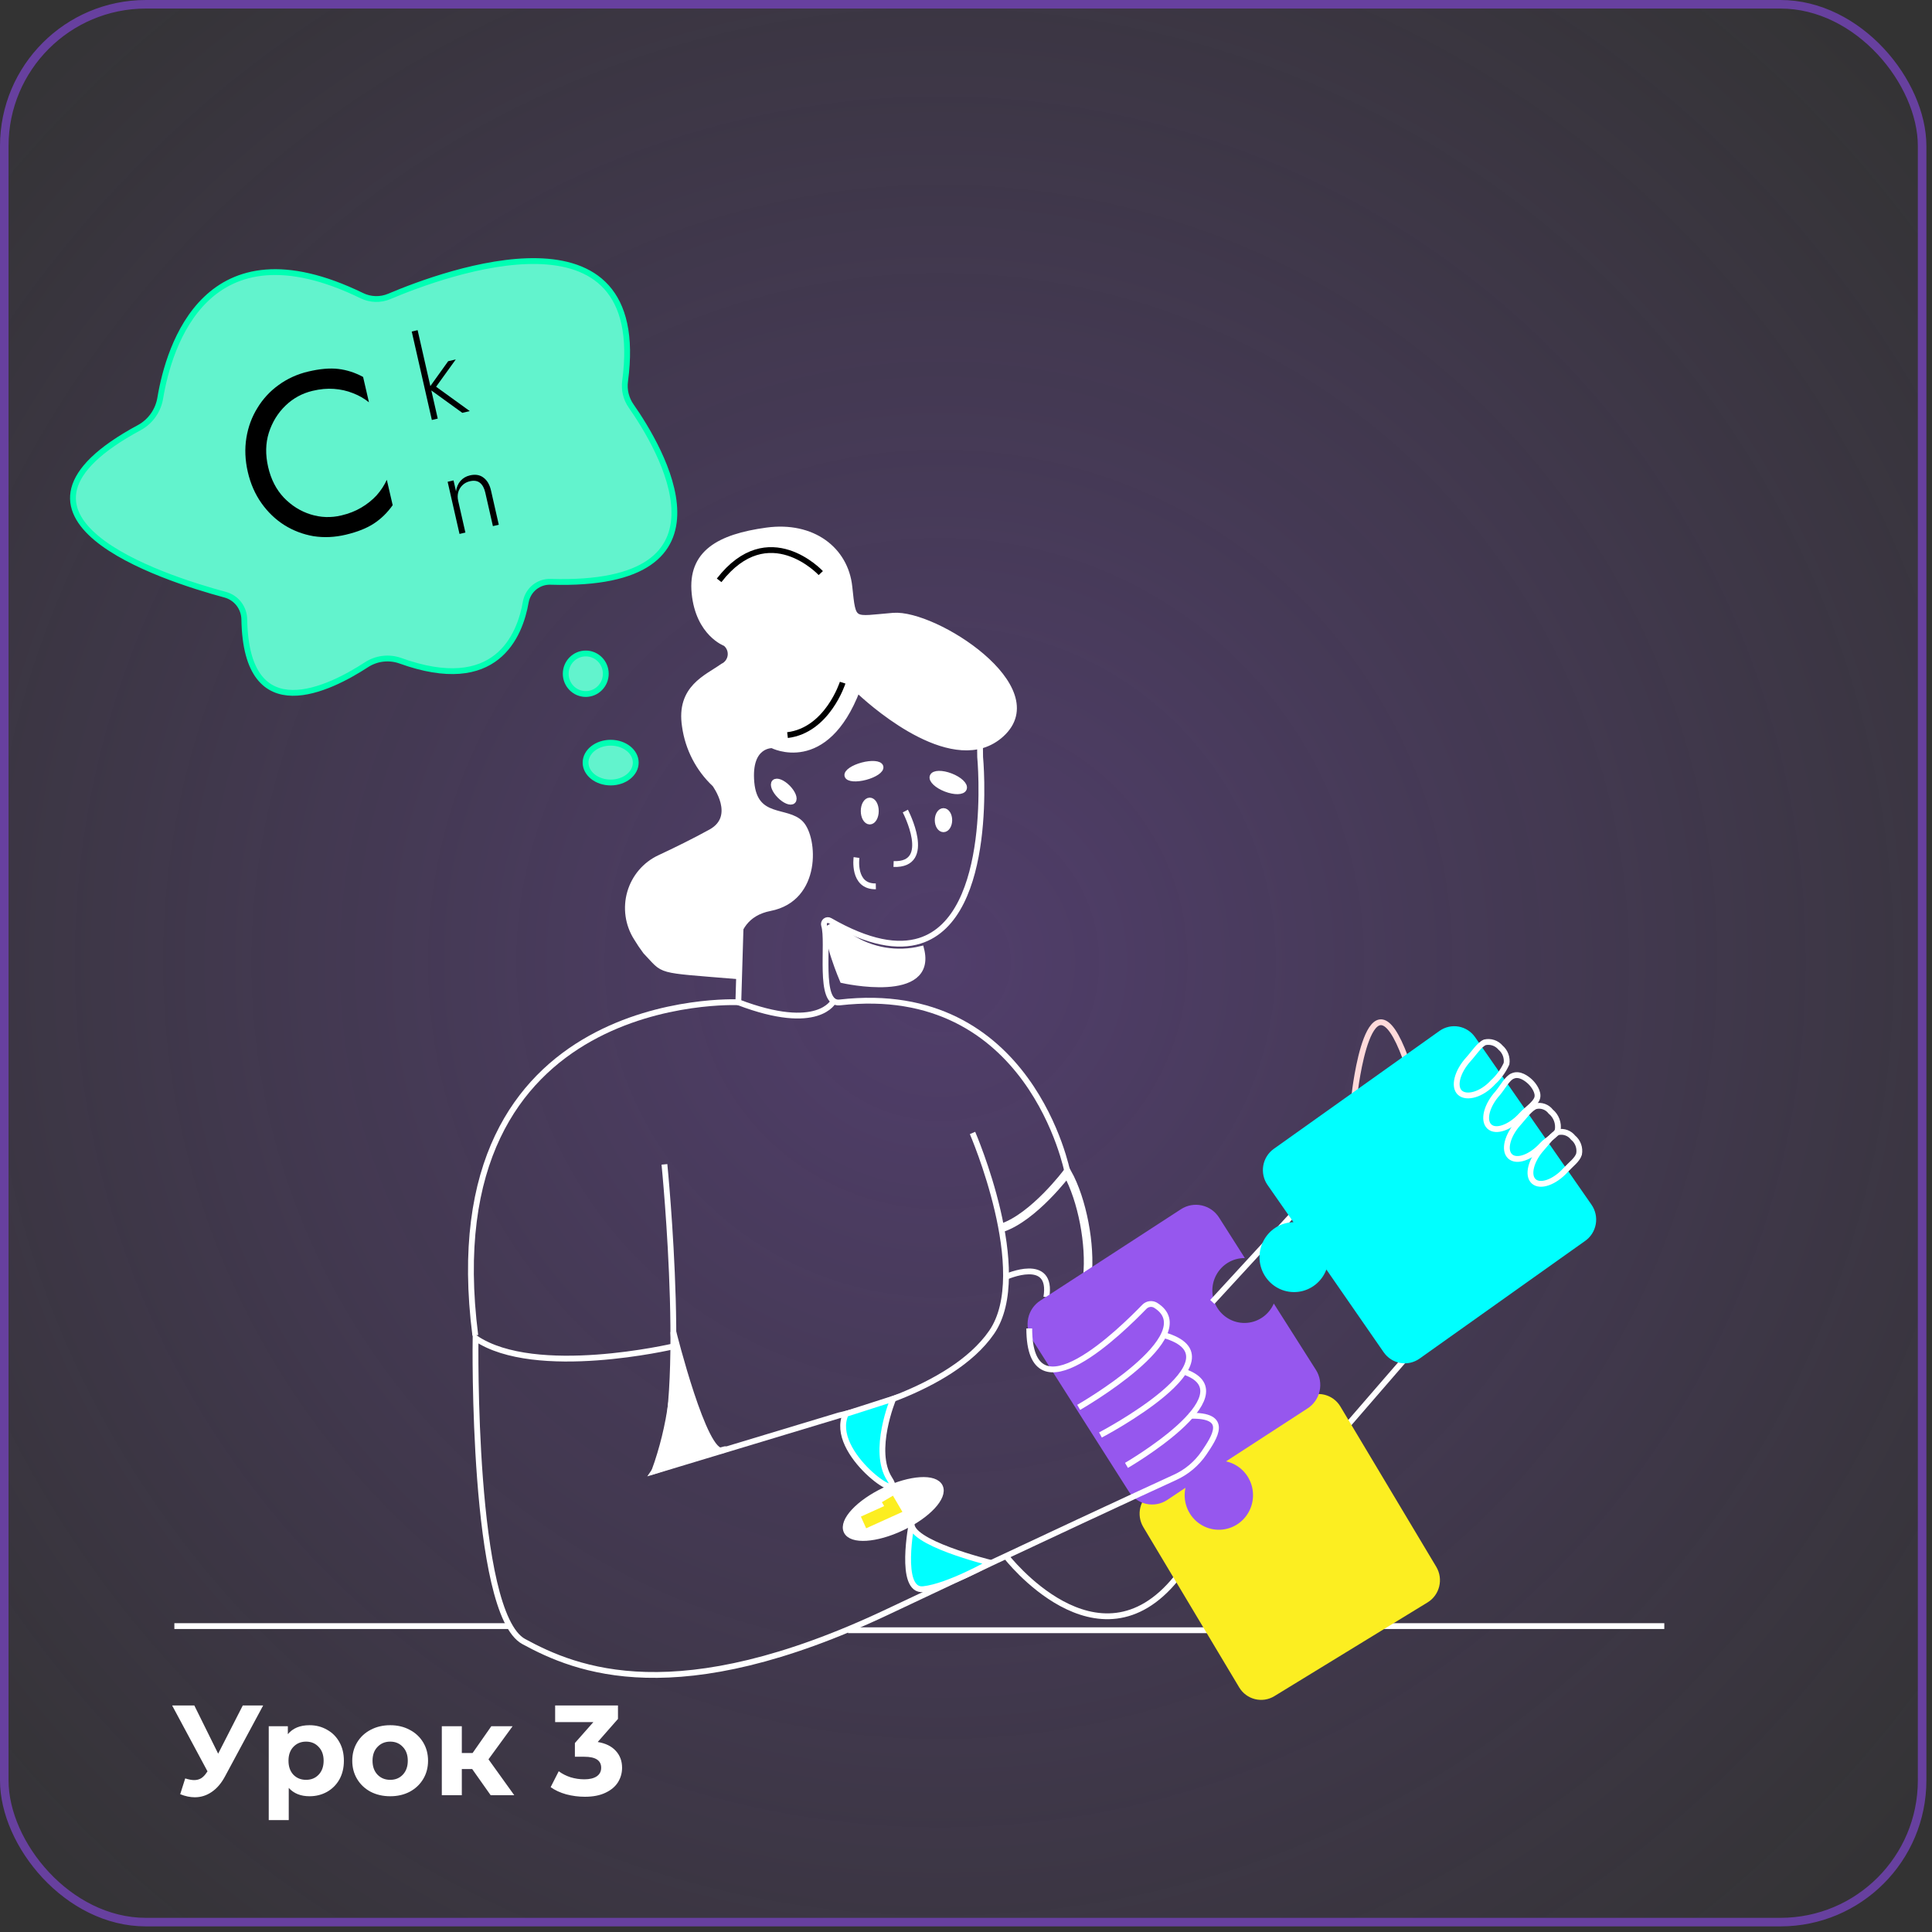 <svg width="226" height="226" viewBox="0 0 226 226" fill="none" xmlns="http://www.w3.org/2000/svg">
<rect x="0" y="0" width="226" height="226" fill="#333333" stroke="none"/>
<g clip-path="url(#clip0_189_31817)">
<rect x="0.5" y="0.5" width="224.343" height="224.343" rx="16.571" fill="url(#paint0_radial_189_31817)" fill-opacity="0.3" stroke="#67409F"/>
<g clip-path="url(#clip1_189_31817)">
<path d="M99.2 190.701L141.6 190.701" stroke="white" stroke-width="0.68" stroke-miterlimit="10"/>
<path d="M161.613 190.216H194.685" stroke="white" stroke-width="0.68" stroke-miterlimit="10"/>
<path d="M117.666 182.017C117.666 182.017 128.4 195.977 137.6 184.614" stroke="white" stroke-width="0.68" stroke-miterlimit="10"/>
<path d="M157.6 166.758L164.779 158.464" stroke="white" stroke-width="0.68" stroke-miterlimit="10"/>
<path d="M152.676 163.506L134.756 174.469C133.338 175.337 132.884 177.202 133.742 178.635L144.955 197.383C145.812 198.817 147.656 199.276 149.074 198.409L166.994 187.445C168.412 186.578 168.866 184.713 168.008 183.279L156.795 164.531C155.938 163.098 154.094 162.639 152.676 163.506Z" fill="#FCEE21"/>
<path d="M113.763 132.53C113.763 132.53 120.816 148.841 115.999 155.844C111.182 162.846 98.162 165.565 98.162 165.565L76.562 172.089C80.723 166.196 77.724 136.205 77.724 136.205" stroke="white" stroke-width="0.68" stroke-miterlimit="10"/>
<path d="M117.666 149.363C117.666 149.363 123.2 146.873 122.4 151.743" stroke="white" stroke-width="0.68" stroke-miterlimit="10"/>
<path d="M127.2 149.308C127.587 145.648 126.623 140.38 124.837 137.173C124.837 137.173 120.942 142.376 117.2 143.627" stroke="white" stroke-miterlimit="10"/>
<path d="M158.457 127.963C158.457 127.963 160.185 112.346 164.4 123.742" stroke="#FFDADA" stroke-width="0.68" stroke-miterlimit="10"/>
<path d="M153.941 160.258L149.006 152.484C148.735 153.11 148.301 153.651 147.751 154.048C147.201 154.446 146.555 154.686 145.882 154.743C145.208 154.8 144.531 154.672 143.924 154.372C143.316 154.072 142.8 153.611 142.429 153.039C142.059 152.467 141.849 151.804 141.82 151.121C141.792 150.438 141.946 149.759 142.268 149.158C142.589 148.556 143.065 148.053 143.646 147.703C144.226 147.352 144.89 147.167 145.566 147.166H145.62L142.609 142.436C142.38 142.074 142.082 141.761 141.733 141.515C141.384 141.27 140.99 141.097 140.574 141.006C140.158 140.915 139.729 140.908 139.311 140.985C138.892 141.063 138.493 141.223 138.136 141.457L121.697 152.136C121.338 152.367 121.028 152.667 120.784 153.02C120.54 153.373 120.368 153.771 120.277 154.191C120.186 154.612 120.178 155.046 120.254 155.47C120.33 155.893 120.488 156.298 120.719 156.659L132.051 174.481C132.279 174.845 132.577 175.159 132.925 175.405C133.274 175.652 133.668 175.826 134.084 175.918C134.5 176.01 134.929 176.018 135.348 175.941C135.767 175.864 136.166 175.705 136.524 175.471L138.674 174.036C138.609 174.317 138.576 174.605 138.577 174.895C138.576 175.659 138.788 176.408 139.19 177.054C139.592 177.701 140.167 178.22 140.848 178.55C141.529 178.881 142.289 179.009 143.039 178.921C143.79 178.832 144.5 178.531 145.088 178.051C145.676 177.571 146.118 176.933 146.362 176.21C146.606 175.487 146.643 174.709 146.468 173.966C146.293 173.222 145.913 172.544 145.373 172.01C144.833 171.476 144.154 171.108 143.415 170.947L152.909 164.782C153.273 164.555 153.588 164.258 153.837 163.907C154.086 163.556 154.264 163.159 154.36 162.738C154.456 162.318 154.468 161.882 154.396 161.456C154.325 161.03 154.17 160.623 153.941 160.258Z" fill="#9657EE"/>
<path d="M131.772 171.415C131.772 171.415 145.856 163.238 138.739 160.541" stroke="white" stroke-width="0.68" stroke-miterlimit="10"/>
<path d="M128.729 167.859C128.729 167.859 145.813 158.91 136.115 156.17" stroke="white" stroke-width="0.68" stroke-miterlimit="10"/>
<path d="M126.181 164.63C126.181 164.63 140.932 156.202 135.148 152.668C134.945 152.557 134.712 152.515 134.483 152.549C134.255 152.582 134.043 152.689 133.879 152.853C131.331 155.474 120.4 166.352 120.4 155.395" stroke="white" stroke-width="0.68" stroke-miterlimit="10"/>
<path d="M141.814 152.299L152.4 140.786" stroke="white" stroke-width="0.68" stroke-miterlimit="10"/>
<path d="M186.164 140.914L172.563 121.341C172.338 121.014 172.052 120.735 171.721 120.52C171.389 120.305 171.019 120.159 170.631 120.089C170.244 120.019 169.846 120.028 169.462 120.114C169.077 120.2 168.714 120.362 168.391 120.59L149.006 134.389C148.683 134.618 148.408 134.909 148.197 135.246C147.985 135.583 147.841 135.958 147.774 136.351C147.706 136.744 147.715 137.146 147.801 137.536C147.887 137.925 148.048 138.293 148.275 138.619L151.307 142.969C150.573 142.981 149.856 143.196 149.233 143.59C148.61 143.983 148.105 144.541 147.772 145.203C147.439 145.866 147.291 146.607 147.343 147.348C147.395 148.089 147.646 148.801 148.069 149.409C148.491 150.017 149.069 150.496 149.741 150.797C150.413 151.097 151.153 151.206 151.882 151.113C152.61 151.02 153.3 150.728 153.877 150.268C154.454 149.809 154.896 149.198 155.156 148.504L161.865 158.192C162.324 158.849 163.022 159.296 163.806 159.435C164.589 159.573 165.395 159.392 166.048 158.932L185.4 145.176C185.73 144.95 186.012 144.659 186.23 144.321C186.447 143.983 186.596 143.604 186.667 143.207C186.738 142.81 186.73 142.403 186.644 142.009C186.557 141.615 186.394 141.243 186.164 140.914Z" fill="#00FFFF"/>
<path d="M171.767 123.918C170.456 125.364 170.004 127.115 170.778 127.822C171.552 128.528 173.337 128.05 174.649 126.604C175.316 125.995 175.854 125.255 176.229 124.429C176.282 124.081 176.245 123.725 176.123 123.396C176 123.067 175.796 122.775 175.53 122.548C175.308 122.285 175.02 122.089 174.696 121.98C174.372 121.871 174.025 121.853 173.692 121.928C173.036 122.211 172.402 123.222 171.767 123.918Z" stroke="white" stroke-width="0.68" stroke-miterlimit="10"/>
<path d="M175.208 127.865C173.896 129.311 173.455 131.062 174.219 131.78C174.982 132.497 176.67 131.888 177.982 130.442C178.616 129.746 179.627 129.116 179.82 128.431C180.014 127.745 179.379 126.897 178.982 126.528C178.584 126.158 177.745 125.516 176.96 125.864C176.347 126.082 175.788 127.169 175.208 127.865Z" stroke="white" stroke-width="0.68" stroke-miterlimit="10"/>
<path d="M177.638 131.356C176.326 132.802 175.874 134.553 176.649 135.27C177.423 135.988 179.1 135.379 180.412 133.933C180.971 133.313 182.003 132.845 182.218 132.204C182.283 131.801 182.242 131.387 182.099 131.005C181.955 130.623 181.714 130.286 181.401 130.029C181.199 129.765 180.927 129.565 180.616 129.453C180.305 129.342 179.969 129.322 179.648 129.398C178.949 129.648 178.261 130.671 177.638 131.356Z" stroke="white" stroke-width="0.68" stroke-miterlimit="10"/>
<path d="M180.39 134.281C179.078 135.727 178.638 137.478 179.401 138.184C180.164 138.891 181.852 138.304 183.164 136.847C183.777 136.184 184.508 135.673 184.712 135.009C184.78 134.653 184.751 134.284 184.628 133.943C184.505 133.603 184.292 133.302 184.013 133.074C183.812 132.818 183.546 132.622 183.242 132.509C182.939 132.396 182.61 132.369 182.293 132.432C181.616 132.682 181.035 133.574 180.39 134.281Z" stroke="white" stroke-width="0.68" stroke-miterlimit="10"/>
<path d="M78.766 157.496C78.766 157.496 62.639 161.281 55.629 156.539C55.629 156.539 55.156 188.694 61.263 192.021C67.37 195.348 79.121 200.253 103.871 188.53C122.966 179.494 133.578 174.59 137.427 172.829C138.8 172.208 139.979 171.219 140.835 169.969C142.018 168.196 143.975 165.456 139.115 165.619" stroke="white" stroke-width="0.68" stroke-miterlimit="10"/>
<path d="M86.185 114.186C86.185 114.186 84.39 107.335 90.077 106.226C95.765 105.117 95.302 98.027 93.668 96.331C92.034 94.634 88.292 96.015 87.895 91.525C87.497 87.034 90.335 87.175 90.335 87.175C90.335 87.175 96.55 90.437 100.291 80.651C100.291 80.651 108.785 89.002 114.902 87.175C115.728 86.921 116.488 86.487 117.128 85.903C123.127 80.466 109.333 71.636 104.495 72.028C99.657 72.419 99.818 72.974 99.356 68.635C98.893 64.296 95.055 61.317 89.679 62.056C84.132 62.817 80.777 64.688 81.25 69.407C81.723 74.126 84.873 75.257 84.873 75.257C85.084 75.425 85.248 75.645 85.351 75.895C85.453 76.146 85.491 76.419 85.46 76.688C85.428 76.957 85.329 77.214 85.172 77.434C85.015 77.653 84.805 77.829 84.562 77.943C82.691 79.281 79.422 80.466 80.121 84.957C80.483 87.556 81.721 89.949 83.626 91.731C83.626 91.731 86.432 95.515 83.164 97.331C81.379 98.321 78.982 99.506 77.154 100.354C76.327 100.741 75.591 101.303 74.996 102.002C74.402 102.7 73.962 103.519 73.706 104.404C73.45 105.289 73.385 106.219 73.514 107.132C73.643 108.044 73.964 108.918 74.455 109.695C74.786 110.246 75.145 110.78 75.53 111.293C77.885 113.729 76.509 113.381 86.185 114.186Z" fill="white" stroke="white" stroke-width="0.68" stroke-miterlimit="10"/>
<path d="M98.571 79.857C98.571 79.857 96.797 85.424 92.12 85.99" stroke="black" stroke-width="0.68" stroke-miterlimit="10"/>
<path d="M96.012 67.037C96.012 67.037 89.894 60.447 84.121 67.885" stroke="black" stroke-width="0.68" stroke-miterlimit="10"/>
<path d="M98.571 114.664C98.571 114.664 109.322 117.1 107.753 111.011C106.363 111.351 104.919 111.405 103.508 111.17C102.097 110.934 100.747 110.414 99.538 109.64C98.936 109.227 97.184 108.053 97.001 108.553C96.528 109.88 98.571 114.664 98.571 114.664Z" fill="white" stroke="white" stroke-width="0.68" stroke-miterlimit="10"/>
<path d="M101.743 96.102C102.135 96.102 102.452 95.552 102.452 94.874C102.452 94.195 102.135 93.645 101.743 93.645C101.351 93.645 101.033 94.195 101.033 94.874C101.033 95.552 101.351 96.102 101.743 96.102Z" fill="white" stroke="white" stroke-width="0.68" stroke-miterlimit="10"/>
<path d="M110.365 97.005C110.739 97.005 111.043 96.528 111.043 95.939C111.043 95.351 110.739 94.874 110.365 94.874C109.991 94.874 109.688 95.351 109.688 95.939C109.688 96.528 109.991 97.005 110.365 97.005Z" fill="white" stroke="white" stroke-width="0.68" stroke-miterlimit="10"/>
<path d="M112.754 92.241C112.908 91.832 112.215 91.184 111.205 90.795C110.195 90.405 109.251 90.422 109.097 90.831C108.943 91.241 109.636 91.889 110.646 92.278C111.656 92.667 112.599 92.651 112.754 92.241Z" fill="white" stroke="white" stroke-width="0.68" stroke-miterlimit="10"/>
<path d="M101.239 90.895C102.307 90.611 103.093 90.074 102.994 89.696C102.896 89.319 101.951 89.244 100.883 89.528C99.815 89.813 99.029 90.35 99.127 90.728C99.225 91.105 100.171 91.18 101.239 90.895Z" fill="white" stroke="white" stroke-width="0.68" stroke-miterlimit="10"/>
<path d="M105.903 94.874C105.903 94.874 109.236 101.246 104.527 101.072" stroke="white" stroke-width="0.68" stroke-miterlimit="10"/>
<path d="M100.194 100.311C100.194 100.311 99.7 103.736 102.452 103.682" stroke="white" stroke-width="0.68" stroke-miterlimit="10"/>
<path d="M124.88 137.173C124.88 137.173 120.579 114.697 98.227 117.263C95.647 117.557 97.023 110.217 96.399 108.238C96.371 108.147 96.37 108.05 96.397 107.959C96.425 107.869 96.479 107.788 96.552 107.729C96.626 107.67 96.715 107.635 96.809 107.629C96.903 107.623 96.996 107.645 97.076 107.694C101.646 110.325 105.054 110.847 107.591 110.054C116.451 107.281 114.655 88.556 114.655 88.556C114.655 87.186 114.58 85.99 114.58 85.99" stroke="white" stroke-width="0.68" stroke-miterlimit="10"/>
<path d="M86.626 108.607L86.368 117.241C86.368 117.241 50.407 115.55 55.6 156.207" stroke="white" stroke-width="0.68" stroke-miterlimit="10"/>
<path d="M97.517 117.1C97.517 117.1 95.765 120.83 86.368 117.241" stroke="white" stroke-width="0.68" stroke-miterlimit="10"/>
<path d="M78.767 155.8C78.767 155.8 82.422 170.458 84.54 169.653C86.658 168.849 76.562 172.057 76.562 172.057C78.436 166.859 79.188 161.316 78.767 155.8Z" fill="white" stroke="white" stroke-width="0.68" stroke-miterlimit="10"/>
<path d="M20.396 190.216H59.629" stroke="white" stroke-width="0.68" stroke-miterlimit="10"/>
<path d="M105.504 178.702C108.525 177.269 110.52 175.129 109.96 173.922C109.401 172.715 106.498 172.898 103.476 174.331C100.455 175.765 98.46 177.905 99.02 179.112C99.579 180.319 102.482 180.136 105.504 178.702Z" fill="white" stroke="white" stroke-width="0.68" stroke-miterlimit="10"/>
<path d="M104.495 163.618C104.495 163.618 101.936 169.73 104.065 173.013C106.194 176.297 96.829 169.947 98.936 165.402L104.495 163.618Z" fill="#00FFFF" stroke="white" stroke-width="0.68" stroke-miterlimit="10"/>
<path d="M115.827 182.8C115.827 182.8 106.075 180.419 106.667 178.092C106.667 178.092 105.054 186.214 108 185.899C110.946 185.584 115.827 182.8 115.827 182.8Z" fill="#00FFFF" stroke="white" stroke-width="0.68" stroke-miterlimit="10"/>
<path d="M92.754 93.69C93.005 93.435 92.73 92.743 92.138 92.144C91.546 91.545 90.862 91.266 90.61 91.521C90.358 91.776 90.633 92.468 91.225 93.067C91.817 93.665 92.502 93.944 92.754 93.69Z" fill="white" stroke="white" stroke-width="0.68" stroke-miterlimit="10"/>
<path d="M71.434 91.535C73.055 91.535 74.369 90.493 74.369 89.208C74.369 87.923 73.055 86.881 71.434 86.881C69.813 86.881 68.499 87.923 68.499 89.208C68.499 90.493 69.813 91.535 71.434 91.535Z" fill="#62F3CD" stroke="#00FFB3" stroke-width="0.68" stroke-miterlimit="10"/>
<path d="M68.52 81.183C69.815 81.183 70.864 80.122 70.864 78.813C70.864 77.504 69.815 76.442 68.52 76.442C67.226 76.442 66.177 77.504 66.177 78.813C66.177 80.122 67.226 81.183 68.52 81.183Z" fill="#62F3CD" stroke="#00FFB3" stroke-width="0.68" stroke-miterlimit="10"/>
<path d="M61.51 70.386C60.822 74.376 58.038 81.347 46.802 77.28C46.147 77.052 45.449 76.979 44.761 77.065C44.074 77.152 43.415 77.396 42.835 77.78C38.631 80.52 28.793 85.533 28.578 72.452C28.566 71.792 28.342 71.155 27.941 70.635C27.54 70.116 26.982 69.742 26.353 69.57C18.913 67.569 -3.063 60.425 16.343 49.997C16.977 49.643 17.523 49.147 17.941 48.548C18.358 47.949 18.635 47.262 18.751 46.539C19.762 40.526 24.127 25.737 42.308 34.578C42.808 34.825 43.354 34.961 43.91 34.978C44.467 34.995 45.02 34.892 45.533 34.676C52.081 31.903 76.003 23.128 73.122 44.582C72.984 45.609 73.237 46.651 73.832 47.496C77.207 52.324 87.067 68.744 64.435 68.059C63.752 68.028 63.082 68.246 62.545 68.673C62.008 69.1 61.641 69.708 61.51 70.386Z" fill="#62F3CD" stroke="#00FFB3" stroke-width="0.68" stroke-miterlimit="10"/>
<path d="M31.369 54.64C31.699 56.072 32.308 57.26 33.196 58.204C34.101 59.145 35.146 59.801 36.329 60.172C37.513 60.543 38.713 60.584 39.931 60.295C40.813 60.086 41.589 59.781 42.26 59.379C42.947 58.974 43.545 58.496 44.051 57.948C44.553 57.381 44.952 56.774 45.249 56.126L45.934 59.094C45.317 59.967 44.588 60.681 43.748 61.234C42.908 61.788 41.809 62.226 40.45 62.548C39.162 62.854 37.901 62.911 36.666 62.72C35.444 62.507 34.312 62.077 33.27 61.429C32.223 60.765 31.327 59.906 30.582 58.853C29.837 57.8 29.305 56.584 28.987 55.206C28.669 53.828 28.614 52.499 28.821 51.219C29.029 49.94 29.458 48.776 30.109 47.727C30.756 46.66 31.583 45.765 32.588 45.042C33.608 44.297 34.761 43.771 36.049 43.465C37.407 43.143 38.584 43.041 39.579 43.158C40.574 43.276 41.539 43.588 42.474 44.093L43.159 47.061C42.609 46.614 41.987 46.258 41.294 45.994C40.596 45.713 39.85 45.545 39.056 45.491C38.28 45.433 37.451 45.509 36.569 45.718C35.351 46.007 34.293 46.584 33.395 47.45C32.497 48.316 31.848 49.374 31.447 50.624C31.061 51.853 31.035 53.191 31.369 54.64Z" fill="black"/>
<path d="M48.164 38.783L48.852 38.622L51.206 48.965L50.517 49.127L48.164 38.783ZM52.426 42.254L53.314 42.047L51.014 45.239L54.953 48.088L54.079 48.292L50.14 45.444L52.426 42.254Z" fill="black"/>
<path d="M56.766 57.618C56.647 57.097 56.44 56.717 56.144 56.479C55.848 56.241 55.453 56.18 54.958 56.296C54.614 56.376 54.324 56.533 54.089 56.765C53.86 56.986 53.699 57.256 53.604 57.577C53.518 57.895 53.516 58.23 53.596 58.584L54.441 62.297L53.752 62.458L52.364 56.358L53.053 56.197L53.343 57.47C53.41 56.989 53.583 56.585 53.862 56.259C54.15 55.931 54.519 55.714 54.969 55.609C55.605 55.46 56.137 55.549 56.565 55.877C56.991 56.197 57.281 56.697 57.436 57.377L58.347 61.382L57.659 61.544L56.766 57.618Z" fill="black"/>
<path d="M101.012 178.092L104.495 176.515L103.807 175.341" stroke="#FCEE21" stroke-width="1.5" stroke-miterlimit="10"/>
</g>
<path d="M30.785 199.5L26.315 207.81C25.885 208.61 25.365 209.215 24.755 209.625C24.155 210.035 23.5 210.24 22.79 210.24C22.24 210.24 21.67 210.12 21.08 209.88L21.665 208.035C22.085 208.165 22.435 208.23 22.715 208.23C23.015 208.23 23.285 208.16 23.525 208.02C23.765 207.87 23.985 207.64 24.185 207.33L24.275 207.21L20.135 199.5H22.73L25.52 205.14L28.4 199.5H30.785ZM36.207 201.81C36.957 201.81 37.637 201.985 38.247 202.335C38.867 202.675 39.352 203.16 39.702 203.79C40.052 204.41 40.227 205.135 40.227 205.965C40.227 206.795 40.052 207.525 39.702 208.155C39.352 208.775 38.867 209.26 38.247 209.61C37.637 209.95 36.957 210.12 36.207 210.12C35.177 210.12 34.367 209.795 33.777 209.145V212.91H31.437V201.93H33.672V202.86C34.252 202.16 35.097 201.81 36.207 201.81ZM35.802 208.2C36.402 208.2 36.892 208 37.272 207.6C37.662 207.19 37.857 206.645 37.857 205.965C37.857 205.285 37.662 204.745 37.272 204.345C36.892 203.935 36.402 203.73 35.802 203.73C35.202 203.73 34.707 203.935 34.317 204.345C33.937 204.745 33.747 205.285 33.747 205.965C33.747 206.645 33.937 207.19 34.317 207.6C34.707 208 35.202 208.2 35.802 208.2ZM45.647 210.12C44.797 210.12 44.032 209.945 43.352 209.595C42.682 209.235 42.157 208.74 41.777 208.11C41.397 207.48 41.207 206.765 41.207 205.965C41.207 205.165 41.397 204.45 41.777 203.82C42.157 203.19 42.682 202.7 43.352 202.35C44.032 201.99 44.797 201.81 45.647 201.81C46.497 201.81 47.257 201.99 47.927 202.35C48.597 202.7 49.122 203.19 49.502 203.82C49.882 204.45 50.072 205.165 50.072 205.965C50.072 206.765 49.882 207.48 49.502 208.11C49.122 208.74 48.597 209.235 47.927 209.595C47.257 209.945 46.497 210.12 45.647 210.12ZM45.647 208.2C46.247 208.2 46.737 208 47.117 207.6C47.507 207.19 47.702 206.645 47.702 205.965C47.702 205.285 47.507 204.745 47.117 204.345C46.737 203.935 46.247 203.73 45.647 203.73C45.047 203.73 44.552 203.935 44.162 204.345C43.772 204.745 43.577 205.285 43.577 205.965C43.577 206.645 43.772 207.19 44.162 207.6C44.552 208 45.047 208.2 45.647 208.2ZM55.237 206.94H54.022V210H51.682V201.93H54.022V205.065H55.282L57.472 201.93H59.962L57.142 205.8L60.157 210H57.397L55.237 206.94ZM69.919 203.775C70.839 203.925 71.544 204.27 72.034 204.81C72.524 205.34 72.769 206 72.769 206.79C72.769 207.4 72.609 207.965 72.289 208.485C71.969 208.995 71.479 209.405 70.819 209.715C70.169 210.025 69.369 210.18 68.419 210.18C67.679 210.18 66.949 210.085 66.229 209.895C65.519 209.695 64.914 209.415 64.414 209.055L65.359 207.195C65.759 207.495 66.219 207.73 66.739 207.9C67.269 208.06 67.809 208.14 68.359 208.14C68.969 208.14 69.449 208.025 69.799 207.795C70.149 207.555 70.324 207.22 70.324 206.79C70.324 205.93 69.669 205.5 68.359 205.5H67.249V203.895L69.409 201.45H64.939V199.5H72.289V201.075L69.919 203.775Z" fill="white"/>
</g>
<defs>
<radialGradient id="paint0_radial_189_31817" cx="0" cy="0" r="1" gradientUnits="userSpaceOnUse" gradientTransform="translate(110 112.5) rotate(-45.644) scale(157.341)">
<stop stop-color="#9657EE"/>
<stop offset="1" stop-color="#9657EE" stop-opacity="0"/>
</radialGradient>
<clipPath id="clip0_189_31817">
<rect width="226" height="226" fill="white"/>
</clipPath>
<clipPath id="clip1_189_31817">
<rect width="200" height="168.817" fill="white" transform="translate(8 30)"/>
</clipPath>
</defs>
</svg>
